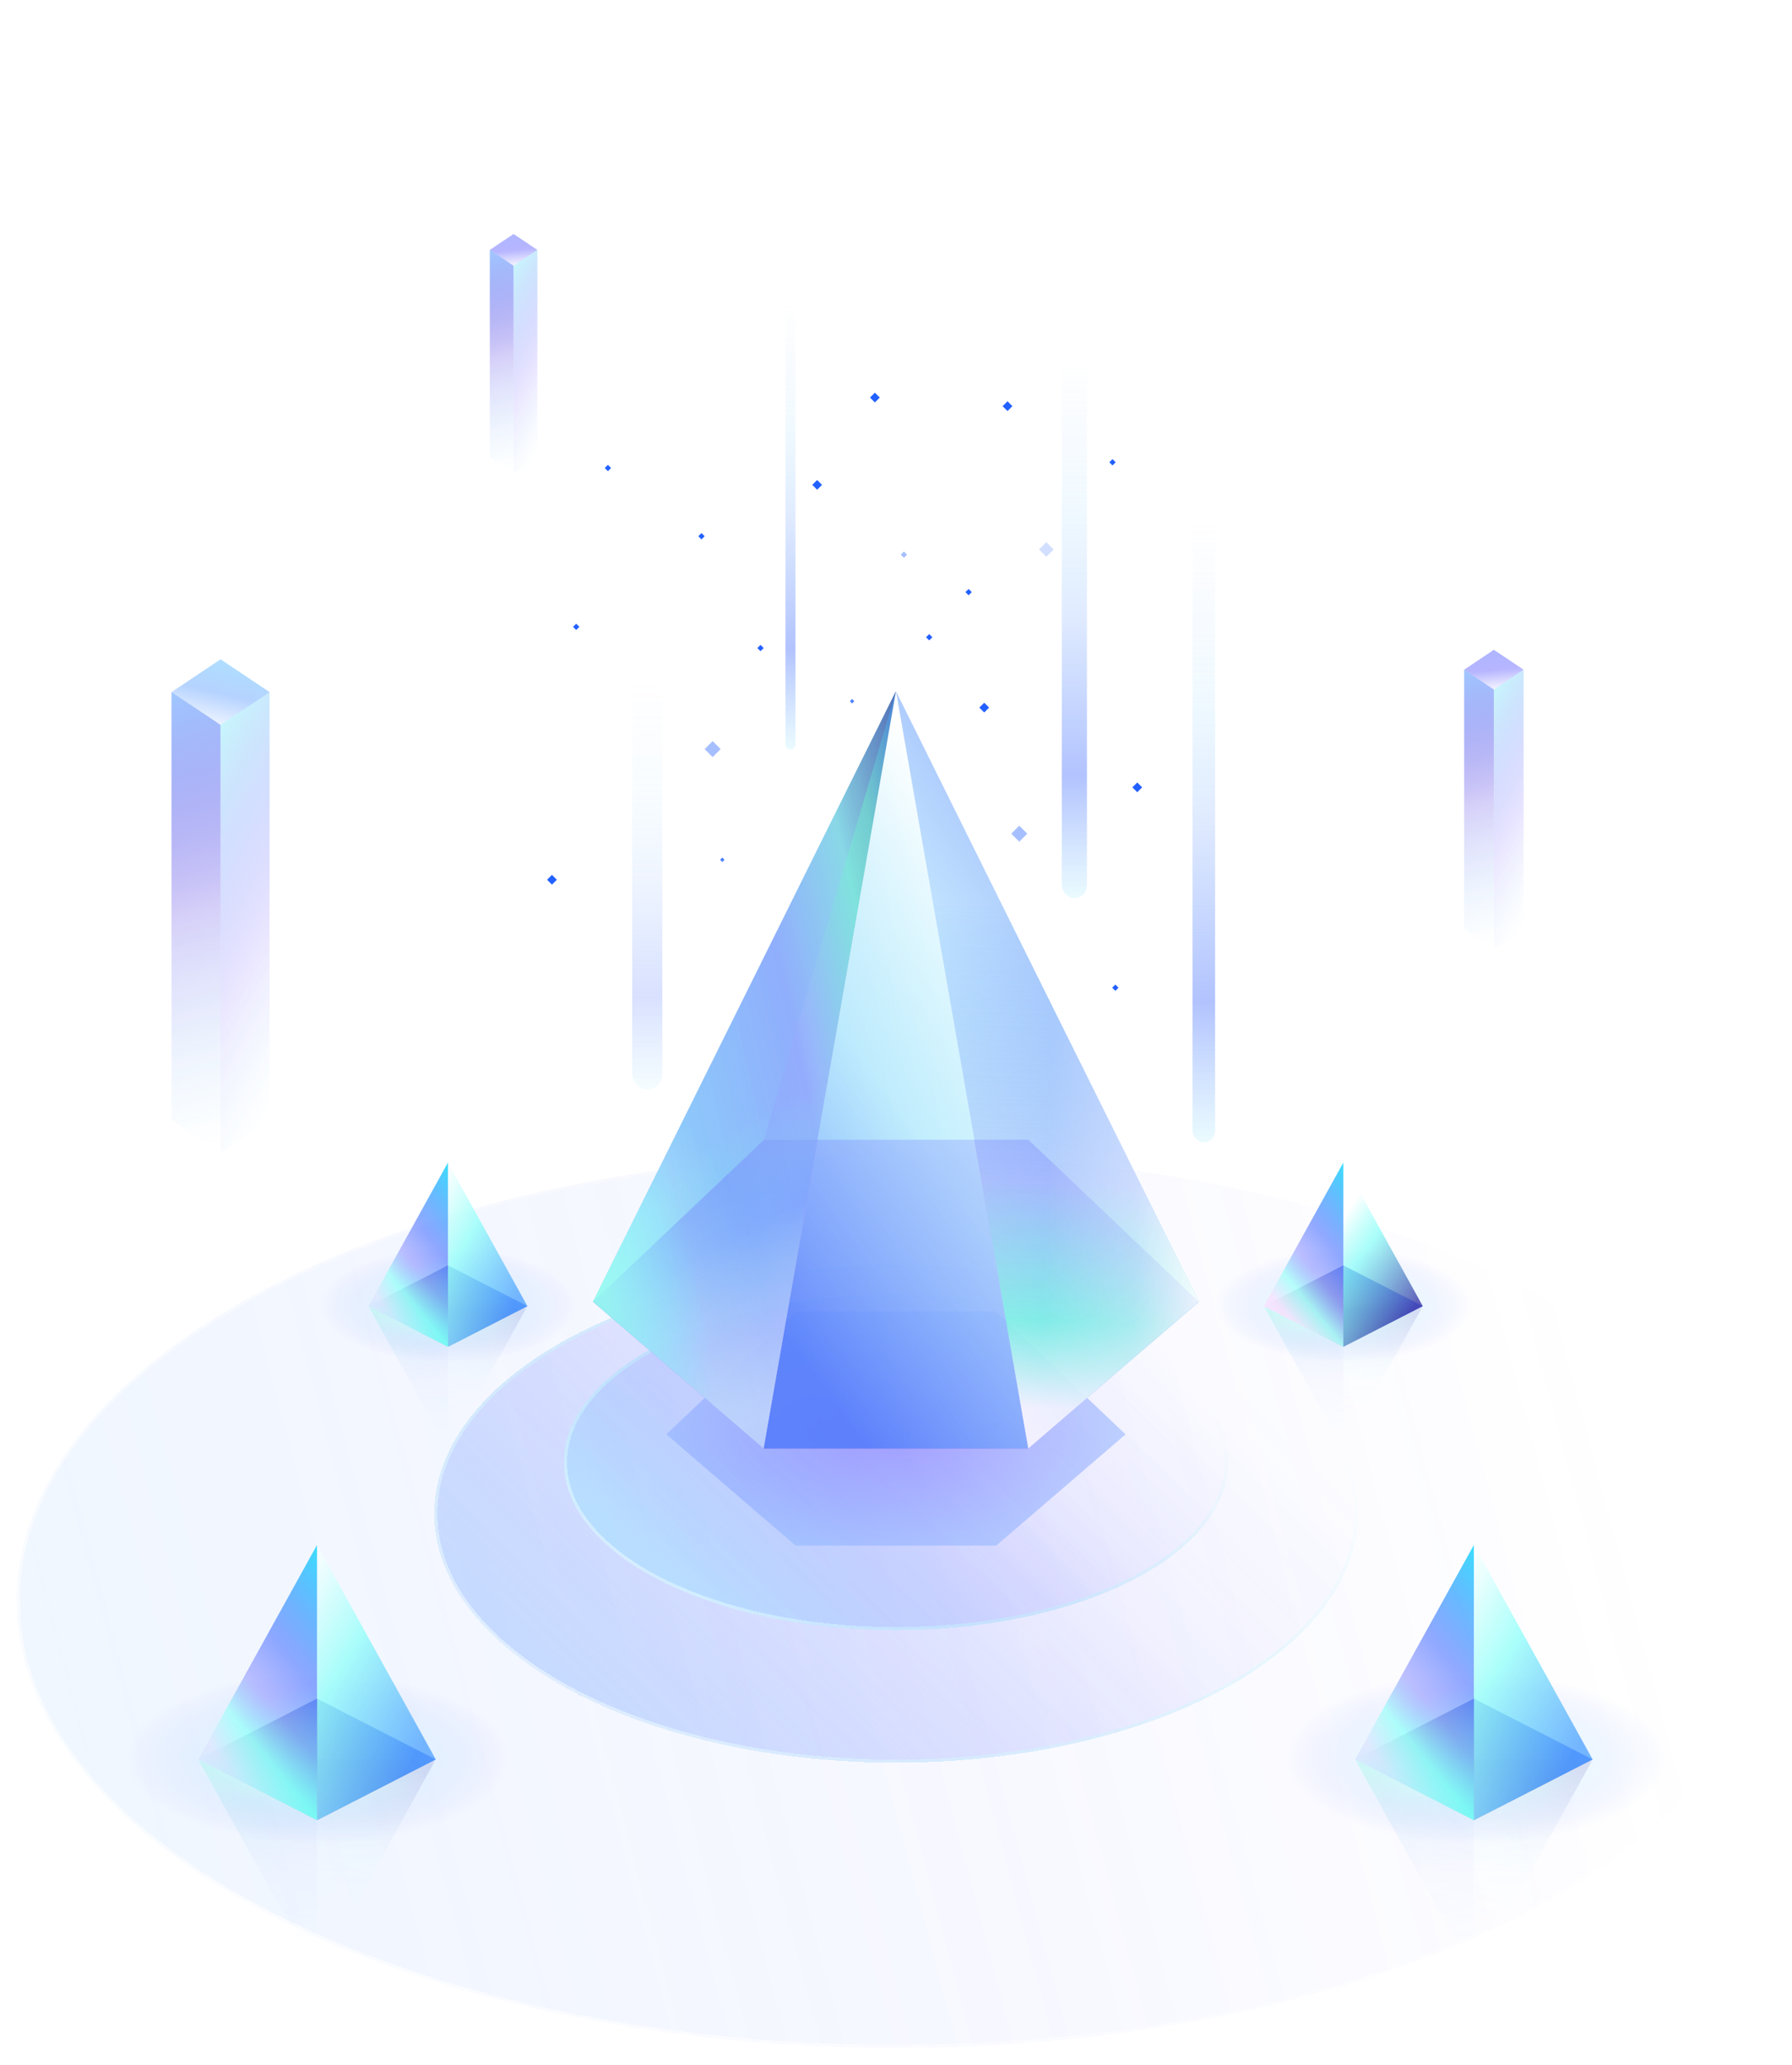<svg width="540" height="622" viewBox="0 0 540 622" fill="none" xmlns="http://www.w3.org/2000/svg">
<g opacity="0.5" filter="url(#filter0_d_735_2274)">
<ellipse cx="270" cy="481.304" rx="265" ry="134.696" fill="url(#paint0_linear_735_2274)" fill-opacity="0.5" shape-rendering="crispEdges"/>
<path d="M534.529 481.304C534.529 518.229 505.073 551.78 457.17 576.129C409.293 600.464 343.119 615.529 270 615.529C196.881 615.529 130.707 600.464 82.83 576.129C34.927 551.78 5.471 518.229 5.471 481.304C5.471 444.379 34.927 410.827 82.83 386.479C130.707 362.144 196.881 347.078 270 347.078C343.119 347.078 409.293 362.144 457.17 386.479C505.073 410.827 534.529 444.379 534.529 481.304Z" stroke="url(#paint1_linear_735_2274)" stroke-opacity="0.6" stroke-width="0.941" shape-rendering="crispEdges"/>
</g>
<g opacity="0.7" filter="url(#filter1_d_735_2274)">
<ellipse cx="269.99" cy="455.092" rx="139.126" ry="74.975" fill="url(#paint2_linear_735_2274)" fill-opacity="0.5" shape-rendering="crispEdges"/>
<path d="M408.646 455.092C408.646 475.54 393.259 494.159 368.144 507.693C343.048 521.217 308.347 529.596 269.99 529.596C231.634 529.596 196.933 521.217 171.837 507.693C146.722 494.159 131.335 475.54 131.335 455.092C131.335 434.645 146.722 416.026 171.837 402.492C196.933 388.968 231.634 380.589 269.99 380.589C308.347 380.589 343.048 388.968 368.144 402.492C393.259 416.026 408.646 434.645 408.646 455.092Z" stroke="url(#paint3_linear_735_2274)" stroke-opacity="0.6" stroke-width="0.941" shape-rendering="crispEdges"/>
</g>
<g opacity="0.9" filter="url(#filter2_d_735_2274)">
<ellipse cx="269.992" cy="439.59" rx="100.065" ry="50.554" fill="url(#paint4_linear_735_2274)" fill-opacity="0.5" shape-rendering="crispEdges"/>
<path d="M369.586 439.59C369.586 453.279 358.593 465.795 340.536 474.917C322.507 484.026 297.566 489.673 269.992 489.673C242.417 489.673 217.477 484.026 199.447 474.917C181.39 465.795 170.397 453.279 170.397 439.59C170.397 425.902 181.39 413.386 199.447 404.263C217.477 395.155 242.417 389.507 269.992 389.507C297.566 389.507 322.507 395.155 340.536 404.263C358.593 413.386 369.586 425.902 369.586 439.59Z" stroke="url(#paint5_linear_735_2274)" stroke-opacity="0.6" stroke-width="0.941" shape-rendering="crispEdges"/>
</g>
<path d="M300.195 465.621L339.167 432.107L300.195 395.089L239.764 395.089L200.793 432.107L239.764 465.621L300.195 465.621Z" fill="url(#paint6_radial_735_2274)" fill-opacity="0.5"/>
<path opacity="0.3" d="M230.133 343.31L309.858 343.31L269.995 208.259L230.133 343.31Z" fill="url(#paint7_linear_735_2274)"/>
<path d="M309.863 436.386L361.278 392.172L309.863 343.335L230.139 343.335L178.724 392.172L230.139 436.386L309.863 436.386Z" fill="url(#paint8_radial_735_2274)" fill-opacity="0.6"/>
<path d="M230.133 436.36L309.858 436.36L269.991 208.259L230.133 436.36Z" fill="url(#paint9_linear_735_2274)" fill-opacity="0.9"/>
<g opacity="0.6">
<path d="M270.001 208.254L309.868 436.359L361.283 392.145L270.001 208.254Z" fill="url(#paint10_linear_735_2274)"/>
<path d="M270.001 208.254L309.868 436.359L361.283 392.145L270.001 208.254Z" fill="url(#paint11_linear_735_2274)"/>
</g>
<g opacity="0.7">
<path d="M270.001 208.254L309.868 436.359L361.283 392.145L270.001 208.254Z" fill="url(#paint12_linear_735_2274)"/>
<path d="M270.001 208.254L309.868 436.359L361.283 392.145L270.001 208.254Z" fill="url(#paint13_linear_735_2274)"/>
</g>
<path d="M269.974 208.254L230.107 436.359L178.692 392.145L269.974 208.254Z" fill="url(#paint14_linear_735_2274)" fill-opacity="0.9"/>
<path d="M269.974 208.254L230.107 436.359L178.692 392.145L269.974 208.254Z" fill="url(#paint15_linear_735_2274)" fill-opacity="0.6"/>
<path d="M269.974 208.254L230.107 436.359L178.692 392.145L269.974 208.254Z" fill="url(#paint16_radial_735_2274)" fill-opacity="0.8" style="mix-blend-mode:lighten"/>
<path d="M269.974 208.254L230.148 343.465L178.692 392.145L269.974 208.254Z" fill="url(#paint17_linear_735_2274)" fill-opacity="0.9"/>
<path d="M269.974 208.254L230.148 343.465L178.692 392.145L269.974 208.254Z" fill="url(#paint18_linear_735_2274)" fill-opacity="0.6"/>
<path d="M269.974 208.254L230.148 343.465L178.692 392.145L269.974 208.254Z" fill="url(#paint19_radial_735_2274)" fill-opacity="0.8" style="mix-blend-mode:lighten"/>
<path d="M269.974 208.254L230.107 436.359L178.692 392.145L269.974 208.254Z" fill="url(#paint20_linear_735_2274)" fill-opacity="0.7"/>
<path d="M269.974 208.254L230.107 436.359L178.692 392.145L269.974 208.254Z" fill="url(#paint21_radial_735_2274)" fill-opacity="0.4"/>
<path d="M269.974 208.254L230.107 436.359L178.692 392.145L269.974 208.254Z" fill="url(#paint22_radial_735_2274)" fill-opacity="0.2"/>
<path d="M269.974 208.254L230.107 436.359L178.692 392.145L269.974 208.254Z" fill="url(#paint23_radial_735_2274)" fill-opacity="0.6"/>
<rect x="319.97" y="70.491" width="7.571" height="200.093" rx="3.786" fill="url(#paint24_linear_735_2274)"/>
<rect x="359.341" y="114.475" width="6.814" height="229.651" rx="3.407" fill="url(#paint25_linear_735_2274)"/>
<rect x="236.683" y="60.623" width="3.029" height="165.227" rx="1.514" fill="url(#paint26_linear_735_2274)"/>
<rect opacity="0.5" x="190.496" y="177.368" width="9.086" height="150.827" rx="4.543" fill="url(#paint27_linear_735_2274)"/>
<rect width="2.084" height="2.084" transform="matrix(0.707 0.707 -0.707 0.707 296.583 211.695)" fill="#2260FF"/>
<rect width="2.084" height="2.084" transform="matrix(0.707 0.707 -0.707 0.707 342.704 235.721)" fill="#2260FF"/>
<rect width="2.084" height="2.084" transform="matrix(0.707 0.707 -0.707 0.707 166.325 263.553)" fill="#2260FF"/>
<rect width="2.084" height="2.084" transform="matrix(0.707 0.707 -0.707 0.707 246.239 144.595)" fill="#2260FF"/>
<rect width="2.084" height="2.084" transform="matrix(0.707 0.707 -0.707 0.707 263.637 118.291)" fill="#2260FF"/>
<rect width="2.084" height="2.084" transform="matrix(0.707 0.707 -0.707 0.707 303.604 120.882)" fill="#2260FF"/>
<rect width="1.349" height="1.349" transform="matrix(0.707 0.707 -0.707 0.707 280.006 191.019)" fill="#2260FF"/>
<rect width="1.349" height="1.349" transform="matrix(0.707 0.707 -0.707 0.707 183.187 140.033)" fill="#2260FF"/>
<rect width="1.349" height="1.349" transform="matrix(0.707 0.707 -0.707 0.707 291.88 177.421)" fill="#2260FF"/>
<rect width="1.349" height="1.349" transform="matrix(0.707 0.707 -0.707 0.707 335.235 138.309)" fill="#2260FF"/>
<rect width="1.349" height="1.349" transform="matrix(0.707 0.707 -0.707 0.707 336.1 296.595)" fill="#2260FF"/>
<rect opacity="0.2" width="3.114" height="3.114" transform="matrix(0.707 0.707 -0.707 0.707 315.302 163.328)" fill="#2260FF"/>
<rect opacity="0.4" width="1.349" height="1.349" transform="matrix(0.707 0.707 -0.707 0.707 272.391 166.144)" fill="#2260FF"/>
<rect width="1.349" height="1.349" transform="matrix(0.707 0.707 -0.707 0.707 229.177 194.272)" fill="#2260FF"/>
<rect width="1.349" height="1.349" transform="matrix(0.707 0.707 -0.707 0.707 173.628 187.885)" fill="#2260FF"/>
<rect width="1.349" height="1.349" transform="matrix(0.707 0.707 -0.707 0.707 211.382 160.593)" fill="#2260FF"/>
<rect opacity="0.4" width="3.407" height="3.407" transform="matrix(0.707 0.707 -0.707 0.707 214.744 223.253)" fill="#2260FF"/>
<rect opacity="0.4" width="3.407" height="3.407" transform="matrix(0.707 0.707 -0.707 0.707 307.148 248.742)" fill="#2260FF"/>
<rect opacity="0.8" width="0.946" height="0.946" transform="matrix(0.707 0.707 -0.707 0.707 256.757 210.575)" fill="#2260FF"/>
<rect opacity="0.8" width="0.946" height="0.946" transform="matrix(0.707 0.707 -0.707 0.707 217.654 258.332)" fill="#2260FF"/>
<mask id="mask0_735_2274" style="mask-type:alpha" maskUnits="userSpaceOnUse" x="59" y="530" width="73" height="70">
<rect opacity="0.4" x="59.764" y="530.045" width="71.546" height="69.367" fill="url(#paint28_linear_735_2274)"/>
</mask>
<g mask="url(#mask0_735_2274)">
<path d="M95.529 511.755L131.302 530.082L95.534 594.68L95.529 511.755Z" fill="url(#paint29_linear_735_2274)" fill-opacity="0.6"/>
<path d="M95.53 548.414L59.736 530.043L95.535 594.68L95.53 548.414Z" fill="url(#paint30_linear_735_2274)"/>
</g>
<g style="mix-blend-mode:lighten" filter="url(#filter3_f_735_2274)">
<ellipse cx="95.677" cy="529.704" rx="57.651" ry="25.628" fill="url(#paint31_radial_735_2274)" fill-opacity="0.3"/>
</g>
<path d="M95.536 511.702L131.309 530.029L95.536 548.357L59.763 530.029L95.536 511.702Z" fill="url(#paint32_linear_735_2274)"/>
<path d="M95.532 548.337L131.305 530.009L95.537 465.411L95.532 548.337Z" fill="url(#paint33_linear_735_2274)" fill-opacity="0.8"/>
<path d="M95.529 548.336L59.735 530.048L95.534 465.411L95.529 548.336Z" fill="url(#paint34_linear_735_2274)"/>
<path d="M95.529 548.336L59.735 530.048L95.534 465.411L95.529 548.336Z" fill="url(#paint35_linear_735_2274)" fill-opacity="0.5"/>
<mask id="mask1_735_2274" style="mask-type:alpha" maskUnits="userSpaceOnUse" x="408" y="530" width="72" height="70">
<rect opacity="0.4" x="408.371" y="530.044" width="71.546" height="69.367" fill="url(#paint36_linear_735_2274)"/>
</mask>
<g mask="url(#mask1_735_2274)">
<path d="M444.14 511.755L479.913 530.082L444.144 594.68L444.14 511.755Z" fill="url(#paint37_linear_735_2274)" fill-opacity="0.6"/>
<path d="M444.141 548.414L408.348 530.043L444.146 594.68L444.141 548.414Z" fill="url(#paint38_linear_735_2274)"/>
</g>
<g style="mix-blend-mode:lighten" filter="url(#filter4_f_735_2274)">
<ellipse cx="444.283" cy="529.704" rx="57.651" ry="25.628" fill="url(#paint39_radial_735_2274)" fill-opacity="0.3"/>
</g>
<path d="M444.143 511.702L479.916 530.03L444.143 548.357L408.37 530.03L444.143 511.702Z" fill="url(#paint40_linear_735_2274)"/>
<path d="M444.138 548.337L479.911 530.009L444.143 465.411L444.138 548.337Z" fill="url(#paint41_linear_735_2274)" fill-opacity="0.8"/>
<path d="M444.135 548.336L408.341 530.048L444.139 465.411L444.135 548.336Z" fill="url(#paint42_linear_735_2274)"/>
<path d="M444.135 548.336L408.341 530.048L444.139 465.411L444.135 548.336Z" fill="url(#paint43_linear_735_2274)" fill-opacity="0.5"/>
<mask id="mask2_735_2274" style="mask-type:alpha" maskUnits="userSpaceOnUse" x="111" y="393" width="48" height="47">
<rect opacity="0.4" x="111.025" y="393.504" width="47.894" height="46.435" fill="url(#paint44_linear_735_2274)"/>
</mask>
<g mask="url(#mask2_735_2274)">
<path d="M134.968 381.225L158.915 393.493L134.971 436.736L134.968 381.225Z" fill="url(#paint45_linear_735_2274)" fill-opacity="0.6"/>
<path d="M134.968 405.765L111.007 393.467L134.971 436.736L134.968 405.765Z" fill="url(#paint46_linear_735_2274)"/>
</g>
<g style="mix-blend-mode:lighten" filter="url(#filter5_f_735_2274)">
<ellipse cx="135.073" cy="393.252" rx="38.592" ry="17.155" fill="url(#paint47_radial_735_2274)" fill-opacity="0.3"/>
</g>
<path d="M134.981 381.195L158.928 393.464L134.981 405.732L111.035 393.464L134.981 381.195Z" fill="url(#paint48_linear_735_2274)"/>
<path d="M134.978 405.739L158.925 393.47L134.981 350.227L134.978 405.739Z" fill="url(#paint49_linear_735_2274)" fill-opacity="0.8"/>
<path d="M134.982 405.737L111.021 393.494L134.985 350.226L134.982 405.737Z" fill="url(#paint50_linear_735_2274)"/>
<path d="M134.982 405.737L111.021 393.494L134.985 350.226L134.982 405.737Z" fill="url(#paint51_linear_735_2274)" fill-opacity="0.5"/>
<mask id="mask3_735_2274" style="mask-type:alpha" maskUnits="userSpaceOnUse" x="380" y="393" width="49" height="47">
<rect opacity="0.4" x="380.865" y="393.504" width="47.894" height="46.435" fill="url(#paint52_linear_735_2274)"/>
</mask>
<g mask="url(#mask3_735_2274)">
<path d="M404.799 381.225L428.746 393.494L404.802 436.736L404.799 381.225Z" fill="url(#paint53_linear_735_2274)" fill-opacity="0.6"/>
<path d="M404.801 405.766L380.84 393.468L404.804 436.736L404.801 405.766Z" fill="url(#paint54_linear_735_2274)"/>
</g>
<g style="mix-blend-mode:lighten" filter="url(#filter6_f_735_2274)">
<ellipse cx="404.893" cy="393.252" rx="38.592" ry="17.155" fill="url(#paint55_radial_735_2274)" fill-opacity="0.3"/>
</g>
<path d="M404.795 381.193L428.742 393.462L404.795 405.73L380.848 393.462L404.795 381.193Z" fill="url(#paint56_linear_735_2274)"/>
<path d="M404.792 405.737L428.739 393.469L404.795 350.226L404.792 405.737Z" fill="url(#paint57_linear_735_2274)" fill-opacity="0.8"/>
<path d="M404.799 405.739L380.838 393.496L404.802 350.227L404.799 405.739Z" fill="url(#paint58_linear_735_2274)"/>
<path opacity="0.7" d="M154.763 70.491L161.93 75.287L154.763 80.083L147.596 75.287L154.763 70.491Z" fill="url(#paint59_linear_735_2274)"/>
<path d="M147.596 137.806L154.763 142.602L154.763 80.06L147.596 75.264L147.596 137.806Z" fill="url(#paint60_linear_735_2274)"/>
<path d="M161.934 137.806L154.77 142.602L154.77 80.06L161.934 75.264L161.934 137.806Z" fill="url(#paint61_linear_735_2274)"/>
<path opacity="0.7" d="M450.162 195.753L459.121 201.749L450.162 207.744L441.203 201.749L450.162 195.753Z" fill="url(#paint62_linear_735_2274)"/>
<path d="M441.203 279.907L450.162 285.902L450.162 207.724L441.203 201.729L441.203 279.907Z" fill="url(#paint63_linear_735_2274)"/>
<path d="M459.126 279.907L450.171 285.902L450.172 207.724L459.126 201.729L459.126 279.907Z" fill="url(#paint64_linear_735_2274)"/>
<path opacity="0.7" d="M66.463 198.611L81.245 208.503L66.463 218.395L51.681 208.503L66.463 198.611Z" fill="url(#paint65_linear_735_2274)"/>
<path d="M51.681 337.467L66.463 347.359L66.463 218.365L51.681 208.473L51.681 337.467Z" fill="url(#paint66_linear_735_2274)"/>
<path d="M81.237 337.467L66.462 347.359L66.462 218.365L81.237 208.473L81.237 337.467Z" fill="url(#paint67_linear_735_2274)"/>
<defs>
<filter id="filter0_d_735_2274" x="0.294" y="342.843" width="539.412" height="278.804" filterUnits="userSpaceOnUse" color-interpolation-filters="sRGB">
<feFlood flood-opacity="0" result="BackgroundImageFix"/>
<feColorMatrix in="SourceAlpha" type="matrix" values="0 0 0 0 0 0 0 0 0 0 0 0 0 0 0 0 0 0 127 0" result="hardAlpha"/>
<feOffset dy="0.941"/>
<feGaussianBlur stdDeviation="2.353"/>
<feComposite in2="hardAlpha" operator="out"/>
<feColorMatrix type="matrix" values="0 0 0 0 0.369 0 0 0 0 0.092 0 0 0 0 0.5 0 0 0 0.15 0"/>
<feBlend mode="normal" in2="BackgroundImageFix" result="effect1_dropShadow_735_2274"/>
<feBlend mode="normal" in="SourceGraphic" in2="effect1_dropShadow_735_2274" result="shape"/>
</filter>
<filter id="filter1_d_735_2274" x="126.159" y="376.353" width="287.663" height="159.361" filterUnits="userSpaceOnUse" color-interpolation-filters="sRGB">
<feFlood flood-opacity="0" result="BackgroundImageFix"/>
<feColorMatrix in="SourceAlpha" type="matrix" values="0 0 0 0 0 0 0 0 0 0 0 0 0 0 0 0 0 0 127 0" result="hardAlpha"/>
<feOffset dy="0.941"/>
<feGaussianBlur stdDeviation="2.353"/>
<feComposite in2="hardAlpha" operator="out"/>
<feColorMatrix type="matrix" values="0 0 0 0 0.369 0 0 0 0 0.092 0 0 0 0 0.5 0 0 0 0.15 0"/>
<feBlend mode="normal" in2="BackgroundImageFix" result="effect1_dropShadow_735_2274"/>
<feBlend mode="normal" in="SourceGraphic" in2="effect1_dropShadow_735_2274" result="shape"/>
</filter>
<filter id="filter2_d_735_2274" x="165.22" y="385.272" width="209.543" height="110.519" filterUnits="userSpaceOnUse" color-interpolation-filters="sRGB">
<feFlood flood-opacity="0" result="BackgroundImageFix"/>
<feColorMatrix in="SourceAlpha" type="matrix" values="0 0 0 0 0 0 0 0 0 0 0 0 0 0 0 0 0 0 127 0" result="hardAlpha"/>
<feOffset dy="0.941"/>
<feGaussianBlur stdDeviation="2.353"/>
<feComposite in2="hardAlpha" operator="out"/>
<feColorMatrix type="matrix" values="0 0 0 0 0.369 0 0 0 0 0.092 0 0 0 0 0.5 0 0 0 0.15 0"/>
<feBlend mode="normal" in2="BackgroundImageFix" result="effect1_dropShadow_735_2274"/>
<feBlend mode="normal" in="SourceGraphic" in2="effect1_dropShadow_735_2274" result="shape"/>
</filter>
<filter id="filter3_f_735_2274" x="17.323" y="483.373" width="156.707" height="92.662" filterUnits="userSpaceOnUse" color-interpolation-filters="sRGB">
<feFlood flood-opacity="0" result="BackgroundImageFix"/>
<feBlend mode="normal" in="SourceGraphic" in2="BackgroundImageFix" result="shape"/>
<feGaussianBlur stdDeviation="10.351" result="effect1_foregroundBlur_735_2274"/>
</filter>
<filter id="filter4_f_735_2274" x="365.929" y="483.373" width="156.707" height="92.662" filterUnits="userSpaceOnUse" color-interpolation-filters="sRGB">
<feFlood flood-opacity="0" result="BackgroundImageFix"/>
<feBlend mode="normal" in="SourceGraphic" in2="BackgroundImageFix" result="shape"/>
<feGaussianBlur stdDeviation="10.351" result="effect1_foregroundBlur_735_2274"/>
</filter>
<filter id="filter5_f_735_2274" x="75.778" y="355.393" width="118.59" height="75.717" filterUnits="userSpaceOnUse" color-interpolation-filters="sRGB">
<feFlood flood-opacity="0" result="BackgroundImageFix"/>
<feBlend mode="normal" in="SourceGraphic" in2="BackgroundImageFix" result="shape"/>
<feGaussianBlur stdDeviation="10.351" result="effect1_foregroundBlur_735_2274"/>
</filter>
<filter id="filter6_f_735_2274" x="345.597" y="355.394" width="118.59" height="75.717" filterUnits="userSpaceOnUse" color-interpolation-filters="sRGB">
<feFlood flood-opacity="0" result="BackgroundImageFix"/>
<feBlend mode="normal" in="SourceGraphic" in2="BackgroundImageFix" result="shape"/>
<feGaussianBlur stdDeviation="10.351" result="effect1_foregroundBlur_735_2274"/>
</filter>
<linearGradient id="paint0_linear_735_2274" x1="27.392" y1="558.124" x2="484.179" y2="437.104" gradientUnits="userSpaceOnUse">
<stop stop-color="#7CB8FF" stop-opacity="0.45"/>
<stop offset="1" stop-color="#5653FF" stop-opacity="0"/>
</linearGradient>
<linearGradient id="paint1_linear_735_2274" x1="181.709" y1="626.126" x2="357.955" y2="348.908" gradientUnits="userSpaceOnUse">
<stop stop-color="white"/>
<stop offset="1" stop-color="white" stop-opacity="0"/>
</linearGradient>
<linearGradient id="paint2_linear_735_2274" x1="163.642" y1="494.504" x2="312.228" y2="347.343" gradientUnits="userSpaceOnUse">
<stop stop-color="#76A5FF"/>
<stop offset="0.645" stop-color="#5653FF" stop-opacity="0.15"/>
<stop offset="0.976" stop-color="#5653FF" stop-opacity="0"/>
</linearGradient>
<linearGradient id="paint3_linear_735_2274" x1="197.069" y1="558.621" x2="342.97" y2="382.312" gradientUnits="userSpaceOnUse">
<stop stop-color="white"/>
<stop offset="1" stop-color="#5BFFF5" stop-opacity="0"/>
</linearGradient>
<linearGradient id="paint4_linear_735_2274" x1="193.501" y1="466.164" x2="293.543" y2="360.474" gradientUnits="userSpaceOnUse">
<stop stop-color="#99E0FF"/>
<stop offset="0.645" stop-color="#5653FF" stop-opacity="0.15"/>
<stop offset="0.976" stop-color="#5653FF" stop-opacity="0"/>
</linearGradient>
<linearGradient id="paint5_linear_735_2274" x1="217.544" y1="509.397" x2="314.547" y2="384.36" gradientUnits="userSpaceOnUse">
<stop stop-color="white"/>
<stop offset="1" stop-color="#5BFFF5" stop-opacity="0"/>
</linearGradient>
<radialGradient id="paint6_radial_735_2274" cx="0" cy="0" r="1" gradientUnits="userSpaceOnUse" gradientTransform="translate(269.98 430.355) rotate(-180) scale(102.448 52.22)">
<stop stop-color="#6D61FF"/>
<stop offset="1" stop-color="#95D2FF"/>
</radialGradient>
<linearGradient id="paint7_linear_735_2274" x1="309.86" y1="439.34" x2="204.894" y2="458.143" gradientUnits="userSpaceOnUse">
<stop stop-color="white" stop-opacity="0.83"/>
<stop offset="0.509" stop-color="#4786FF" stop-opacity="0.8"/>
<stop offset="1" stop-color="#6D61FF" stop-opacity="0.5"/>
</linearGradient>
<radialGradient id="paint8_radial_735_2274" cx="0" cy="0" r="1" gradientUnits="userSpaceOnUse" gradientTransform="translate(270.001 389.86) rotate(-180) scale(135.158 68.893)">
<stop stop-color="#8061FF"/>
<stop offset="1" stop-color="#8054FF"/>
</radialGradient>
<linearGradient id="paint9_linear_735_2274" x1="295.545" y1="502.355" x2="418.407" y2="413.733" gradientUnits="userSpaceOnUse">
<stop offset="0.073" stop-color="#4B86FA" stop-opacity="0.8"/>
<stop offset="0.52" stop-color="#A6E8FC" stop-opacity="0.71"/>
<stop offset="0.97" stop-color="white"/>
</linearGradient>
<linearGradient id="paint10_linear_735_2274" x1="320.787" y1="260.737" x2="236.347" y2="313.64" gradientUnits="userSpaceOnUse">
<stop offset="0.073" stop-color="#4B86FA" stop-opacity="0.8"/>
<stop offset="0.687" stop-color="#A6F7FC" stop-opacity="0.8"/>
<stop offset="1" stop-color="white"/>
</linearGradient>
<linearGradient id="paint11_linear_735_2274" x1="364.719" y1="391.642" x2="314.368" y2="390.187" gradientUnits="userSpaceOnUse">
<stop stop-color="white"/>
<stop offset="0.462" stop-color="white" stop-opacity="0.358"/>
<stop offset="1" stop-color="white" stop-opacity="0"/>
</linearGradient>
<linearGradient id="paint12_linear_735_2274" x1="320.787" y1="260.737" x2="314.826" y2="424.107" gradientUnits="userSpaceOnUse">
<stop offset="0.073" stop-color="#4B86FA" stop-opacity="0"/>
<stop offset="0.584" stop-color="#A6B9FC" stop-opacity="0.8"/>
<stop offset="0.84" stop-color="#62FFD9" stop-opacity="0.898"/>
<stop offset="1" stop-color="white"/>
</linearGradient>
<linearGradient id="paint13_linear_735_2274" x1="364.719" y1="391.642" x2="314.368" y2="390.187" gradientUnits="userSpaceOnUse">
<stop stop-color="white"/>
<stop offset="0.462" stop-color="white" stop-opacity="0.358"/>
<stop offset="1" stop-color="white" stop-opacity="0"/>
</linearGradient>
<linearGradient id="paint14_linear_735_2274" x1="164.456" y1="415.105" x2="312.356" y2="381.206" gradientUnits="userSpaceOnUse">
<stop offset="0.073" stop-color="#4B86FA" stop-opacity="0.8"/>
<stop offset="0.665" stop-color="#A6C8FC" stop-opacity="0.8"/>
<stop offset="0.874" stop-color="#67CBD1" stop-opacity="0.925"/>
<stop offset="1" stop-color="#2963D3"/>
</linearGradient>
<linearGradient id="paint15_linear_735_2274" x1="232.953" y1="425.121" x2="209.055" y2="378.145" gradientUnits="userSpaceOnUse">
<stop stop-color="white"/>
<stop offset="1" stop-color="white" stop-opacity="0"/>
</linearGradient>
<radialGradient id="paint16_radial_735_2274" cx="0" cy="0" r="1" gradientUnits="userSpaceOnUse" gradientTransform="translate(182.201 390.268) rotate(164.07) scale(67.57 101.88)">
<stop stop-color="white"/>
<stop offset="0.464" stop-color="white" stop-opacity="0.246"/>
<stop offset="0.698" stop-color="white" stop-opacity="0"/>
</radialGradient>
<linearGradient id="paint17_linear_735_2274" x1="164.456" y1="415.105" x2="326.83" y2="377.644" gradientUnits="userSpaceOnUse">
<stop offset="0.073" stop-color="#9AFFF9" stop-opacity="0.8"/>
<stop offset="0.73" stop-color="#A6BEFC" stop-opacity="0.8"/>
<stop offset="1" stop-color="#1C3E7E"/>
</linearGradient>
<linearGradient id="paint18_linear_735_2274" x1="232.953" y1="425.121" x2="209.055" y2="378.145" gradientUnits="userSpaceOnUse">
<stop stop-color="white"/>
<stop offset="1" stop-color="white" stop-opacity="0"/>
</linearGradient>
<radialGradient id="paint19_radial_735_2274" cx="0" cy="0" r="1" gradientUnits="userSpaceOnUse" gradientTransform="translate(182.201 390.269) rotate(164.07) scale(67.57 101.88)">
<stop stop-color="white"/>
<stop offset="0.464" stop-color="white" stop-opacity="0.246"/>
<stop offset="0.698" stop-color="white" stop-opacity="0"/>
</radialGradient>
<linearGradient id="paint20_linear_735_2274" x1="164.456" y1="415.105" x2="309.815" y2="381.846" gradientUnits="userSpaceOnUse">
<stop offset="0.073" stop-color="#4BBBFA" stop-opacity="0.15"/>
<stop offset="0.644" stop-color="#5F6FFF" stop-opacity="0.5"/>
<stop offset="0.824" stop-color="#5FFFCF" stop-opacity="0.5"/>
<stop offset="1" stop-color="#1C3E7E" stop-opacity="0"/>
</linearGradient>
<radialGradient id="paint21_radial_735_2274" cx="0" cy="0" r="1" gradientUnits="userSpaceOnUse" gradientTransform="translate(244.628 361.147) rotate(-28.361) scale(82.17 29.738)">
<stop stop-color="#70A9FF"/>
<stop offset="1" stop-color="#80FFE8" stop-opacity="0"/>
</radialGradient>
<radialGradient id="paint22_radial_735_2274" cx="0" cy="0" r="1" gradientUnits="userSpaceOnUse" gradientTransform="translate(224.564 421.023) rotate(68.711) scale(57.347 143.05)">
<stop stop-color="#EEFFF7"/>
<stop offset="1" stop-color="white" stop-opacity="0"/>
</radialGradient>
<radialGradient id="paint23_radial_735_2274" cx="0" cy="0" r="1" gradientUnits="userSpaceOnUse" gradientTransform="translate(178.378 387.295) rotate(-12.907) scale(32.236 80.547)">
<stop stop-color="#70FFE5"/>
<stop offset="1" stop-color="#43FFFF" stop-opacity="0"/>
</radialGradient>
<linearGradient id="paint24_linear_735_2274" x1="323.741" y1="79.572" x2="323.741" y2="270.535" gradientUnits="userSpaceOnUse">
<stop offset="0.028" stop-color="#84FFF8" stop-opacity="0"/>
<stop offset="0.149" stop-color="#84A6FF" stop-opacity="0"/>
<stop offset="0.358" stop-color="#84D3FF" stop-opacity="0.104"/>
<stop offset="0.561" stop-color="#84AEFF" stop-opacity="0.26"/>
<stop offset="0.807" stop-color="#849FFF" stop-opacity="0.63"/>
<stop offset="1" stop-color="#DBF8FF" stop-opacity="0.56"/>
</linearGradient>
<linearGradient id="paint25_linear_735_2274" x1="362.735" y1="124.898" x2="362.735" y2="344.07" gradientUnits="userSpaceOnUse">
<stop offset="0.028" stop-color="#84FFF8" stop-opacity="0"/>
<stop offset="0.149" stop-color="#84A6FF" stop-opacity="0"/>
<stop offset="0.358" stop-color="#84D3FF" stop-opacity="0.104"/>
<stop offset="0.561" stop-color="#84AEFF" stop-opacity="0.26"/>
<stop offset="0.807" stop-color="#849FFF" stop-opacity="0.63"/>
<stop offset="1" stop-color="#DBF8FF" stop-opacity="0.56"/>
</linearGradient>
<linearGradient id="paint26_linear_735_2274" x1="238.192" y1="68.122" x2="238.192" y2="225.81" gradientUnits="userSpaceOnUse">
<stop offset="0.028" stop-color="#84FFF8" stop-opacity="0"/>
<stop offset="0.149" stop-color="#84A6FF" stop-opacity="0"/>
<stop offset="0.358" stop-color="#84D3FF" stop-opacity="0.104"/>
<stop offset="0.561" stop-color="#84AEFF" stop-opacity="0.26"/>
<stop offset="0.807" stop-color="#849FFF" stop-opacity="0.63"/>
<stop offset="1" stop-color="#DBF8FF" stop-opacity="0.56"/>
</linearGradient>
<linearGradient id="paint27_linear_735_2274" x1="195.022" y1="184.213" x2="195.022" y2="328.159" gradientUnits="userSpaceOnUse">
<stop offset="0.028" stop-color="#84FFF8" stop-opacity="0"/>
<stop offset="0.149" stop-color="#84A6FF" stop-opacity="0"/>
<stop offset="0.358" stop-color="#84D3FF" stop-opacity="0.104"/>
<stop offset="0.561" stop-color="#84AEFF" stop-opacity="0.26"/>
<stop offset="0.807" stop-color="#849FFF" stop-opacity="0.63"/>
<stop offset="1" stop-color="#DBF8FF" stop-opacity="0.56"/>
</linearGradient>
<linearGradient id="paint28_linear_735_2274" x1="95.537" y1="515.774" x2="95.537" y2="586.257" gradientUnits="userSpaceOnUse">
<stop/>
<stop offset="0.462" stop-opacity="0.362"/>
<stop offset="0.674" stop-opacity="0.128"/>
<stop offset="1" stop-opacity="0"/>
</linearGradient>
<linearGradient id="paint29_linear_735_2274" x1="128.842" y1="520.182" x2="101.361" y2="596.657" gradientUnits="userSpaceOnUse">
<stop offset="0.171" stop-color="#4B3BA9"/>
<stop offset="0.538" stop-color="#7BDFFF" stop-opacity="0.8"/>
<stop offset="0.792" stop-color="white"/>
</linearGradient>
<linearGradient id="paint30_linear_735_2274" x1="95.112" y1="594.68" x2="70.246" y2="527.804" gradientUnits="userSpaceOnUse">
<stop stop-color="#3DDCFF"/>
<stop offset="0.427" stop-color="#5076FF" stop-opacity="0.5"/>
<stop offset="0.977" stop-color="#78FFD7"/>
</linearGradient>
<radialGradient id="paint31_radial_735_2274" cx="0" cy="0" r="1" gradientUnits="userSpaceOnUse" gradientTransform="translate(95.677 529.704) rotate(90) scale(25.628 57.651)">
<stop offset="0.042" stop-color="#A7EFFF"/>
<stop offset="0.448" stop-color="#B1FFFF" stop-opacity="0.8"/>
<stop offset="1" stop-color="#6978FF" stop-opacity="0"/>
</radialGradient>
<linearGradient id="paint32_linear_735_2274" x1="113.423" y1="513.915" x2="81.369" y2="549.494" gradientUnits="userSpaceOnUse">
<stop stop-color="#6083FF"/>
<stop offset="1" stop-color="#0C1E5E" stop-opacity="0"/>
</linearGradient>
<linearGradient id="paint33_linear_735_2274" x1="130.236" y1="531.93" x2="75.62" y2="499.405" gradientUnits="userSpaceOnUse">
<stop offset="0.089" stop-color="#4B9EFF" stop-opacity="0.93"/>
<stop offset="0.604" stop-color="#94FFF9" stop-opacity="0.99"/>
<stop offset="1" stop-color="white"/>
</linearGradient>
<linearGradient id="paint34_linear_735_2274" x1="95.915" y1="467.301" x2="46.587" y2="507.441" gradientUnits="userSpaceOnUse">
<stop stop-color="#3DDCFF"/>
<stop offset="0.427" stop-color="#5076FF" stop-opacity="0.62"/>
<stop offset="0.627" stop-color="#8B90FF" stop-opacity="0.57"/>
<stop offset="0.806" stop-color="#A3FFF9" stop-opacity="0.758"/>
<stop offset="0.977" stop-color="#F8E2FF" stop-opacity="0.81"/>
</linearGradient>
<linearGradient id="paint35_linear_735_2274" x1="91.313" y1="547.536" x2="80.641" y2="511.15" gradientUnits="userSpaceOnUse">
<stop stop-color="#4AFFF4"/>
<stop offset="1" stop-color="#4AFFFF" stop-opacity="0"/>
</linearGradient>
<linearGradient id="paint36_linear_735_2274" x1="444.144" y1="515.774" x2="444.144" y2="586.257" gradientUnits="userSpaceOnUse">
<stop/>
<stop offset="0.462" stop-opacity="0.362"/>
<stop offset="0.674" stop-opacity="0.128"/>
<stop offset="1" stop-opacity="0"/>
</linearGradient>
<linearGradient id="paint37_linear_735_2274" x1="477.453" y1="520.182" x2="449.972" y2="596.657" gradientUnits="userSpaceOnUse">
<stop offset="0.171" stop-color="#4B3BA9"/>
<stop offset="0.538" stop-color="#7BDFFF" stop-opacity="0.8"/>
<stop offset="0.792" stop-color="white"/>
</linearGradient>
<linearGradient id="paint38_linear_735_2274" x1="443.723" y1="594.68" x2="418.857" y2="527.803" gradientUnits="userSpaceOnUse">
<stop stop-color="#3DDCFF"/>
<stop offset="0.427" stop-color="#5076FF" stop-opacity="0.5"/>
<stop offset="0.977" stop-color="#78FFD7"/>
</linearGradient>
<radialGradient id="paint39_radial_735_2274" cx="0" cy="0" r="1" gradientUnits="userSpaceOnUse" gradientTransform="translate(444.283 529.704) rotate(90) scale(25.628 57.651)">
<stop offset="0.042" stop-color="#A7EFFF"/>
<stop offset="0.448" stop-color="#B1FFFF" stop-opacity="0.8"/>
<stop offset="1" stop-color="#6978FF" stop-opacity="0"/>
</radialGradient>
<linearGradient id="paint40_linear_735_2274" x1="462.029" y1="513.915" x2="429.975" y2="549.494" gradientUnits="userSpaceOnUse">
<stop stop-color="#6083FF"/>
<stop offset="1" stop-color="#0C1E5E" stop-opacity="0"/>
</linearGradient>
<linearGradient id="paint41_linear_735_2274" x1="478.842" y1="531.93" x2="424.225" y2="499.405" gradientUnits="userSpaceOnUse">
<stop offset="0.089" stop-color="#4B9EFF" stop-opacity="0.93"/>
<stop offset="0.604" stop-color="#94FFF9" stop-opacity="0.99"/>
<stop offset="1" stop-color="white"/>
</linearGradient>
<linearGradient id="paint42_linear_735_2274" x1="444.521" y1="467.301" x2="395.193" y2="507.441" gradientUnits="userSpaceOnUse">
<stop stop-color="#3DDCFF"/>
<stop offset="0.427" stop-color="#5076FF" stop-opacity="0.62"/>
<stop offset="0.627" stop-color="#8B90FF" stop-opacity="0.57"/>
<stop offset="0.806" stop-color="#A3FFF9" stop-opacity="0.758"/>
<stop offset="0.977" stop-color="#F8E2FF" stop-opacity="0.81"/>
</linearGradient>
<linearGradient id="paint43_linear_735_2274" x1="439.919" y1="547.536" x2="429.247" y2="511.15" gradientUnits="userSpaceOnUse">
<stop stop-color="#4AFFF4"/>
<stop offset="1" stop-color="#4AFFFF" stop-opacity="0"/>
</linearGradient>
<linearGradient id="paint44_linear_735_2274" x1="134.972" y1="383.951" x2="134.972" y2="431.133" gradientUnits="userSpaceOnUse">
<stop/>
<stop offset="0.462" stop-opacity="0.362"/>
<stop offset="0.674" stop-opacity="0.128"/>
<stop offset="1" stop-opacity="0"/>
</linearGradient>
<linearGradient id="paint45_linear_735_2274" x1="157.268" y1="386.866" x2="138.872" y2="438.059" gradientUnits="userSpaceOnUse">
<stop offset="0.171" stop-color="#4B3BA9"/>
<stop offset="0.538" stop-color="#7BDFFF" stop-opacity="0.8"/>
<stop offset="0.792" stop-color="white"/>
</linearGradient>
<linearGradient id="paint46_linear_735_2274" x1="134.687" y1="436.736" x2="118.042" y2="391.968" gradientUnits="userSpaceOnUse">
<stop stop-color="#3DDCFF"/>
<stop offset="0.427" stop-color="#5076FF" stop-opacity="0.5"/>
<stop offset="0.977" stop-color="#78FFD7"/>
</linearGradient>
<radialGradient id="paint47_radial_735_2274" cx="0" cy="0" r="1" gradientUnits="userSpaceOnUse" gradientTransform="translate(135.073 393.252) rotate(90) scale(17.155 38.592)">
<stop offset="0.042" stop-color="#A7EFFF"/>
<stop offset="0.448" stop-color="#B1FFFF" stop-opacity="0.8"/>
<stop offset="1" stop-color="#6978FF" stop-opacity="0"/>
</radialGradient>
<linearGradient id="paint48_linear_735_2274" x1="146.955" y1="382.676" x2="125.497" y2="406.493" gradientUnits="userSpaceOnUse">
<stop stop-color="#6083FF"/>
<stop offset="1" stop-color="#0C1E5E" stop-opacity="0"/>
</linearGradient>
<linearGradient id="paint49_linear_735_2274" x1="158.209" y1="394.756" x2="121.649" y2="372.983" gradientUnits="userSpaceOnUse">
<stop offset="0.089" stop-color="#4B9EFF" stop-opacity="0.93"/>
<stop offset="0.604" stop-color="#94FFF9" stop-opacity="0.99"/>
<stop offset="1" stop-color="white"/>
</linearGradient>
<linearGradient id="paint50_linear_735_2274" x1="135.24" y1="351.491" x2="102.219" y2="378.361" gradientUnits="userSpaceOnUse">
<stop stop-color="#3DDCFF"/>
<stop offset="0.427" stop-color="#5076FF" stop-opacity="0.62"/>
<stop offset="0.627" stop-color="#8B90FF" stop-opacity="0.57"/>
<stop offset="0.806" stop-color="#A3FFF9" stop-opacity="0.758"/>
<stop offset="0.977" stop-color="#F8E2FF" stop-opacity="0.81"/>
</linearGradient>
<linearGradient id="paint51_linear_735_2274" x1="132.16" y1="405.201" x2="125.016" y2="380.844" gradientUnits="userSpaceOnUse">
<stop stop-color="#4AFFF4"/>
<stop offset="1" stop-color="#4AFFFF" stop-opacity="0"/>
</linearGradient>
<linearGradient id="paint52_linear_735_2274" x1="404.812" y1="383.951" x2="404.812" y2="431.133" gradientUnits="userSpaceOnUse">
<stop/>
<stop offset="0.462" stop-opacity="0.362"/>
<stop offset="0.674" stop-opacity="0.128"/>
<stop offset="1" stop-opacity="0"/>
</linearGradient>
<linearGradient id="paint53_linear_735_2274" x1="427.099" y1="386.866" x2="408.703" y2="438.06" gradientUnits="userSpaceOnUse">
<stop offset="0.171" stop-color="#4B3BA9"/>
<stop offset="0.538" stop-color="#7BDFFF" stop-opacity="0.8"/>
<stop offset="0.792" stop-color="white"/>
</linearGradient>
<linearGradient id="paint54_linear_735_2274" x1="404.52" y1="436.736" x2="387.875" y2="391.968" gradientUnits="userSpaceOnUse">
<stop stop-color="#3DDCFF"/>
<stop offset="0.427" stop-color="#5076FF" stop-opacity="0.5"/>
<stop offset="0.977" stop-color="#78FFD7"/>
</linearGradient>
<radialGradient id="paint55_radial_735_2274" cx="0" cy="0" r="1" gradientUnits="userSpaceOnUse" gradientTransform="translate(404.893 393.252) rotate(90) scale(17.155 38.592)">
<stop offset="0.042" stop-color="#A7EFFF"/>
<stop offset="0.448" stop-color="#B1FFFF" stop-opacity="0.8"/>
<stop offset="1" stop-color="#6978FF" stop-opacity="0"/>
</radialGradient>
<linearGradient id="paint56_linear_735_2274" x1="416.769" y1="382.675" x2="395.311" y2="406.492" gradientUnits="userSpaceOnUse">
<stop stop-color="#6083FF"/>
<stop offset="1" stop-color="#0C1E5E" stop-opacity="0"/>
</linearGradient>
<linearGradient id="paint57_linear_735_2274" x1="428.023" y1="394.754" x2="391.696" y2="369.044" gradientUnits="userSpaceOnUse">
<stop offset="0.047" stop-color="#3D3BA9"/>
<stop offset="0.538" stop-color="#7BFFF7" stop-opacity="0.8"/>
<stop offset="0.792" stop-color="white"/>
</linearGradient>
<linearGradient id="paint58_linear_735_2274" x1="405.057" y1="351.493" x2="372.036" y2="378.362" gradientUnits="userSpaceOnUse">
<stop stop-color="#3DDCFF"/>
<stop offset="0.427" stop-color="#5076FF" stop-opacity="0.62"/>
<stop offset="0.627" stop-color="#8B90FF" stop-opacity="0.57"/>
<stop offset="0.806" stop-color="#A3FFF9" stop-opacity="0.758"/>
<stop offset="0.977" stop-color="#F8E2FF" stop-opacity="0.81"/>
</linearGradient>
<linearGradient id="paint59_linear_735_2274" x1="155.35" y1="80.763" x2="154.124" y2="68.718" gradientUnits="userSpaceOnUse">
<stop stop-color="white"/>
<stop offset="0" stop-color="white"/>
<stop offset="0.448" stop-color="#9896FF"/>
<stop offset="0.981" stop-color="#6978FF" stop-opacity="0.76"/>
</linearGradient>
<linearGradient id="paint60_linear_735_2274" x1="155.962" y1="153.025" x2="136.015" y2="78.951" gradientUnits="userSpaceOnUse">
<stop offset="0.156" stop-color="#2FB4FF" stop-opacity="0"/>
<stop offset="0.588" stop-color="#3317DE" stop-opacity="0.203"/>
<stop offset="1" stop-color="#86B6FF" stop-opacity="0.78"/>
</linearGradient>
<linearGradient id="paint61_linear_735_2274" x1="166.804" y1="128.299" x2="134.754" y2="109.633" gradientUnits="userSpaceOnUse">
<stop stop-color="#2FB4FF" stop-opacity="0"/>
<stop offset="0.34" stop-color="#3E1FFF" stop-opacity="0.1"/>
<stop offset="1" stop-color="#86FFF8" stop-opacity="0.47"/>
</linearGradient>
<linearGradient id="paint62_linear_735_2274" x1="450.896" y1="208.594" x2="449.363" y2="193.538" gradientUnits="userSpaceOnUse">
<stop stop-color="white"/>
<stop offset="0" stop-color="white"/>
<stop offset="0.448" stop-color="#9896FF"/>
<stop offset="0.981" stop-color="#6978FF" stop-opacity="0.76"/>
</linearGradient>
<linearGradient id="paint63_linear_735_2274" x1="451.661" y1="298.931" x2="426.728" y2="206.337" gradientUnits="userSpaceOnUse">
<stop offset="0.156" stop-color="#2FB4FF" stop-opacity="0"/>
<stop offset="0.588" stop-color="#3317DE" stop-opacity="0.203"/>
<stop offset="1" stop-color="#86B6FF" stop-opacity="0.78"/>
</linearGradient>
<linearGradient id="paint64_linear_735_2274" x1="465.214" y1="268.023" x2="425.151" y2="244.69" gradientUnits="userSpaceOnUse">
<stop stop-color="#2FB4FF" stop-opacity="0"/>
<stop offset="0.34" stop-color="#3E1FFF" stop-opacity="0.1"/>
<stop offset="1" stop-color="#86FFF8" stop-opacity="0.47"/>
</linearGradient>
<linearGradient id="paint65_linear_735_2274" x1="62.207" y1="220.64" x2="68.528" y2="193.694" gradientUnits="userSpaceOnUse">
<stop stop-color="white"/>
<stop offset="0" stop-color="white"/>
<stop offset="0.448" stop-color="#96C0FF"/>
<stop offset="0.981" stop-color="#69C9FF" stop-opacity="0.76"/>
</linearGradient>
<linearGradient id="paint66_linear_735_2274" x1="68.937" y1="368.856" x2="27.796" y2="216.077" gradientUnits="userSpaceOnUse">
<stop offset="0.156" stop-color="#2FB4FF" stop-opacity="0"/>
<stop offset="0.588" stop-color="#3317DE" stop-opacity="0.203"/>
<stop offset="1" stop-color="#86B6FF" stop-opacity="0.78"/>
</linearGradient>
<linearGradient id="paint67_linear_735_2274" x1="91.282" y1="317.858" x2="25.178" y2="279.359" gradientUnits="userSpaceOnUse">
<stop stop-color="#2FB4FF" stop-opacity="0"/>
<stop offset="0.34" stop-color="#3E1FFF" stop-opacity="0.1"/>
<stop offset="1" stop-color="#86FFF8" stop-opacity="0.47"/>
</linearGradient>
</defs>
</svg>

